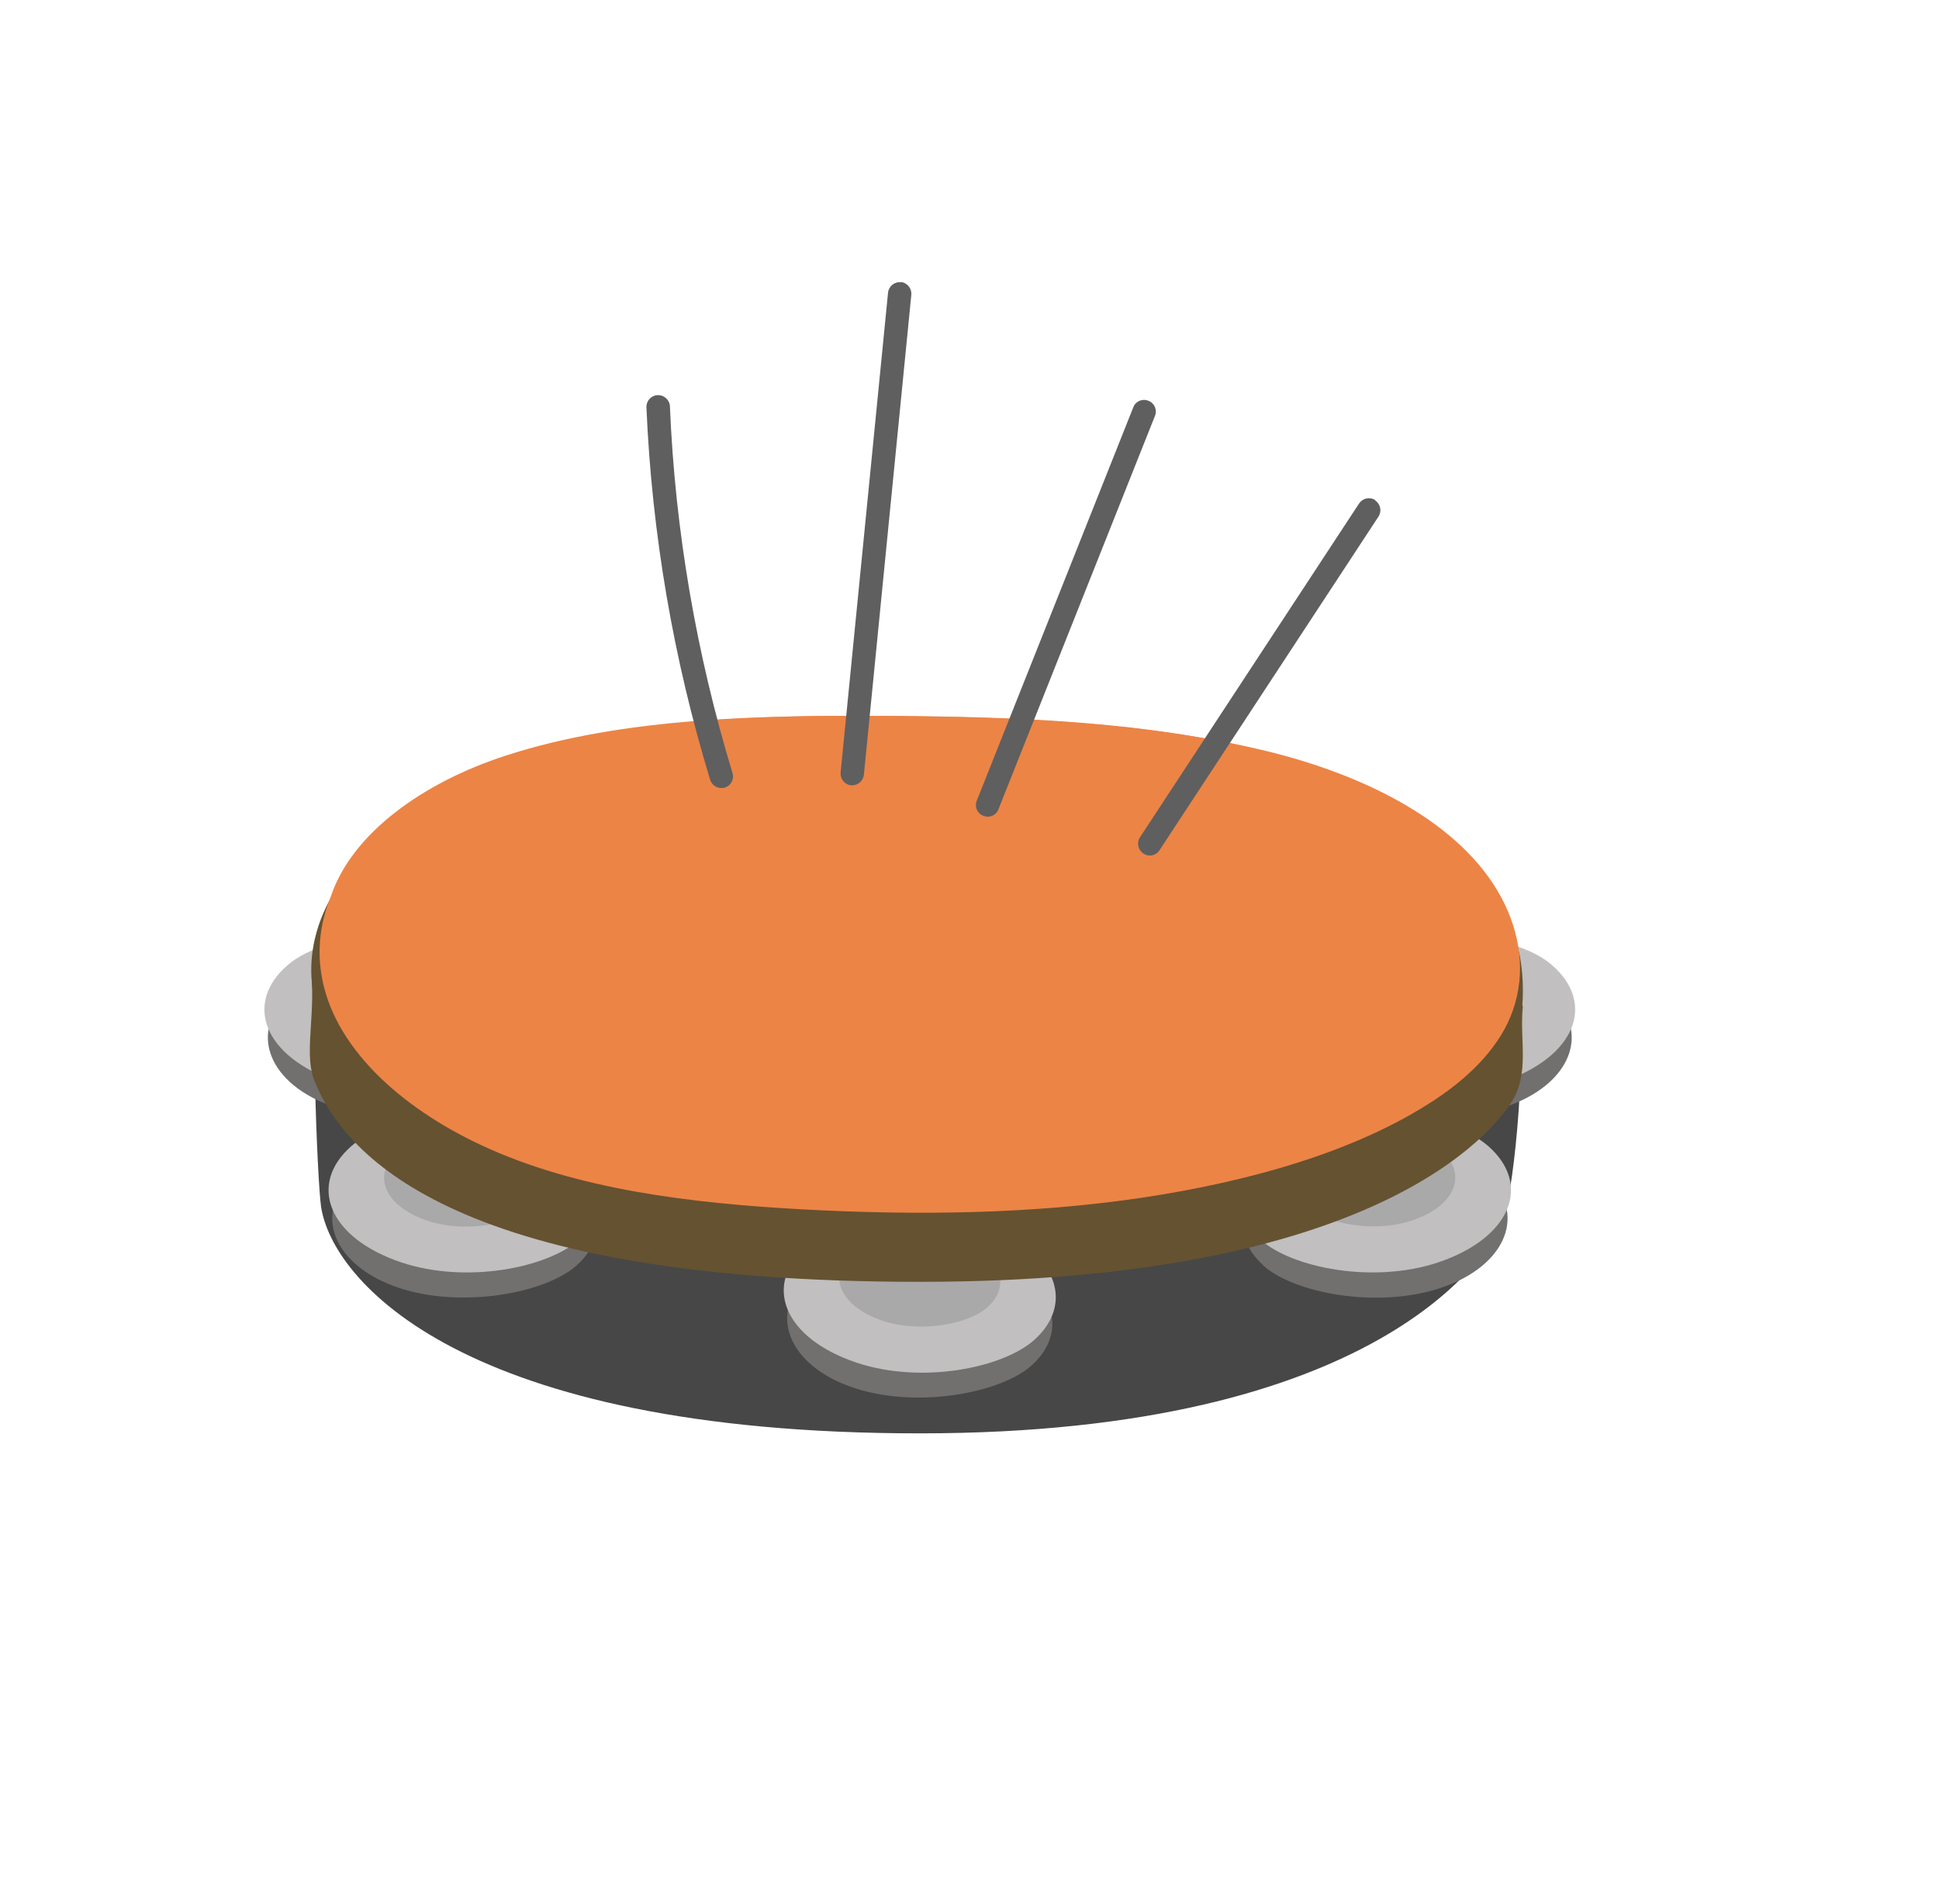 <svg width="110" height="108" viewBox="0 0 110 108" fill="none" xmlns="http://www.w3.org/2000/svg">
<path d="M86.172 56.455C85.467 51.766 19.341 50.677 18.125 54.341C17.548 55.763 17.996 66.972 18.214 68.458C18.842 72.647 26.221 81.319 52.174 81.319C78.127 81.319 84.584 71.199 85.275 69.175C86.005 67.023 86.582 59.273 86.159 56.455H86.172Z" fill="#474747"/>
<path d="M56.411 71.506C53.311 70.341 48.161 70.353 45.932 72.3C43.498 74.414 44.651 77.501 48.494 78.757C52.069 79.922 56.77 79.026 58.512 77.476C60.703 75.516 59.78 72.762 56.424 71.506H56.411Z" fill="#726F6F"/>
<path d="M56.526 69.892C53.35 68.701 48.059 68.714 45.766 70.699C43.268 72.877 44.434 75.913 48.597 77.309C52.286 78.539 56.885 77.617 58.679 76.015C60.92 74.004 59.985 71.186 56.526 69.892V69.892Z" fill="#C1BFBF"/>
<path d="M54.759 70.52C52.876 69.815 49.737 69.815 48.38 71.007C46.906 72.301 47.598 74.094 50.058 74.927C52.248 75.657 54.977 75.106 56.027 74.158C57.359 72.967 56.796 71.289 54.759 70.533V70.52Z" fill="#AAA9A9"/>
<path d="M26.95 55.571C23.85 54.405 18.7 54.418 16.471 56.365C14.037 58.478 15.191 61.566 19.034 62.821C22.608 63.987 27.309 63.09 29.051 61.54C31.242 59.58 30.319 56.826 26.963 55.571H26.95Z" fill="#726F6F"/>
<path d="M27.066 53.956C23.889 52.765 18.598 52.778 16.305 54.764C13.807 56.941 14.973 59.977 19.136 61.373C22.825 62.603 27.424 61.681 29.218 60.08C31.459 58.069 30.524 55.25 27.066 53.956V53.956Z" fill="#C1BFBF"/>
<path d="M25.298 54.584C23.415 53.88 20.276 53.88 18.919 55.071C17.445 56.365 18.137 58.158 20.597 58.991C22.787 59.721 25.516 59.17 26.566 58.222C27.899 57.031 27.335 55.353 25.298 54.597V54.584Z" fill="#AAA9A9"/>
<path d="M30.601 65.832C27.5 64.666 22.351 64.679 20.122 66.626C17.688 68.74 18.841 71.827 22.684 73.082C26.258 74.248 30.959 73.351 32.701 71.801C34.892 69.841 33.97 67.087 30.613 65.832H30.601Z" fill="#726F6F"/>
<path d="M30.704 64.205C27.527 63.013 22.237 63.026 19.944 65.012C17.446 67.189 18.611 70.225 22.775 71.622C26.464 72.852 31.063 71.929 32.856 70.328C35.098 68.317 34.163 65.499 30.704 64.205V64.205Z" fill="#C1BFBF"/>
<path d="M28.937 64.845C27.054 64.141 23.915 64.141 22.557 65.332C21.084 66.626 21.776 68.419 24.235 69.252C26.426 69.982 29.154 69.431 30.205 68.483C31.537 67.292 30.974 65.614 28.937 64.858V64.845Z" fill="#AAA9A9"/>
<path d="M75.309 61.54C77.052 63.103 81.74 63.999 85.327 62.821C89.17 61.566 90.323 58.478 87.889 56.365C85.66 54.417 80.51 54.417 77.41 55.57C74.054 56.826 73.132 59.58 75.322 61.54H75.309Z" fill="#726F6F"/>
<path d="M75.143 60.08C76.924 61.681 81.535 62.603 85.225 61.373C89.375 59.977 90.554 56.941 88.056 54.763C85.763 52.765 80.472 52.765 77.295 53.956C73.849 55.25 72.901 58.068 75.143 60.08V60.08Z" fill="#C1BFBF"/>
<path d="M77.795 58.222C78.846 59.17 81.587 59.721 83.765 58.991C86.224 58.171 86.916 56.365 85.443 55.071C84.085 53.892 80.947 53.88 79.063 54.584C77.014 55.353 76.463 57.018 77.795 58.209V58.222Z" fill="#AAA9A9"/>
<path d="M71.671 71.801C73.413 73.364 78.102 74.26 81.688 73.082C85.531 71.826 86.684 68.739 84.25 66.626C82.021 64.678 76.872 64.678 73.772 65.831C70.415 67.087 69.493 69.841 71.684 71.801H71.671Z" fill="#726F6F"/>
<path d="M71.505 70.328C73.285 71.929 77.897 72.851 81.586 71.621C85.737 70.225 86.915 67.189 84.417 65.011C82.124 63.013 76.834 63.013 73.657 64.204C70.211 65.498 69.263 68.317 71.505 70.328V70.328Z" fill="#C1BFBF"/>
<path d="M74.143 68.47C75.193 69.418 77.935 69.969 80.112 69.239C82.572 68.419 83.264 66.613 81.791 65.319C80.433 64.14 77.294 64.128 75.411 64.832C73.362 65.601 72.811 67.266 74.143 68.457V68.47Z" fill="#AAA9A9"/>
<path d="M17.702 55.865C17.779 58.145 17.292 59.964 17.843 61.335C19.649 65.793 26.22 72.723 52.174 72.723C78.127 72.723 84.66 64.166 85.698 62.603C86.812 60.938 86.197 59.042 86.389 57.12C86.633 54.687 17.586 52.752 17.689 55.852L17.702 55.865Z" fill="#655231"/>
<path d="M86.182 54.059C85.9 52.663 77.497 47.321 71.835 46.065C65.135 44.579 57.667 44.298 50.66 44.246C43.396 44.195 35.467 44.298 28.703 46.296C24.002 47.692 19.211 50.062 18.634 51.189C14.919 58.401 22.682 64.538 27.281 66.51C32.7 68.829 39.233 69.534 45.51 69.841C51.941 70.161 58.474 70.097 64.815 69.226C70.707 68.419 76.895 66.882 81.43 64.128C83.479 62.885 85.157 61.297 85.836 59.478C86.566 57.543 86.464 55.43 86.182 54.033V54.059Z" fill="#655231"/>
<path d="M85.172 50.92C82.904 46.693 77.486 43.977 71.836 42.607C65.137 40.98 57.668 40.685 50.661 40.621C43.398 40.57 35.468 40.672 28.705 42.863C24.003 44.387 19.968 47.27 18.764 50.869C18.188 52.266 17.995 53.777 18.226 55.237C18.854 59.35 22.684 62.808 27.283 64.96C32.701 67.497 39.235 68.265 45.512 68.611C51.942 68.957 58.475 68.893 64.816 67.945C70.709 67.061 76.896 65.383 81.431 62.373C83.481 61.015 85.159 59.285 85.838 57.287C86.568 55.173 86.248 52.932 85.172 50.92V50.92Z" fill="#EC8446"/>
<path d="M82.096 48.948C80.034 45.527 75.127 43.337 70.003 42.222C63.919 40.903 57.155 40.66 50.801 40.621C44.217 40.57 37.017 40.66 30.881 42.427C26.628 43.657 22.952 45.989 21.863 48.897C21.338 50.024 21.171 51.241 21.376 52.432C21.94 55.763 25.424 58.542 29.587 60.285C34.507 62.334 40.425 62.962 46.125 63.231C51.954 63.513 57.885 63.462 63.637 62.693C68.979 61.988 74.589 60.631 78.701 58.197C80.559 57.095 82.083 55.699 82.698 54.085C83.364 52.381 83.07 50.562 82.096 48.935V48.948Z" fill="#EC8446"/>
<path d="M38.005 23.058C37.992 22.687 37.672 22.405 37.313 22.418C36.941 22.431 36.66 22.738 36.672 23.11C36.98 30.27 38.197 37.38 40.285 44.233C40.374 44.515 40.631 44.708 40.925 44.708C40.989 44.708 41.053 44.708 41.117 44.682C41.463 44.579 41.668 44.208 41.553 43.849C39.503 37.098 38.299 30.104 38.005 23.058V23.058Z" fill="#5F5F5F"/>
<path d="M51.109 16.013C50.738 15.974 50.418 16.243 50.379 16.602L47.689 43.824C47.651 44.182 47.92 44.515 48.278 44.554C48.304 44.554 48.317 44.554 48.343 44.554C48.676 44.554 48.97 44.298 49.009 43.952L51.699 16.73C51.737 16.372 51.468 16.038 51.109 16V16.013Z" fill="#5F5F5F"/>
<path d="M65.149 22.738C64.803 22.597 64.419 22.764 64.291 23.11L55.413 45.425C55.273 45.771 55.439 46.155 55.785 46.283C55.862 46.309 55.952 46.334 56.028 46.334C56.297 46.334 56.541 46.181 56.643 45.912L65.521 23.596C65.662 23.251 65.495 22.866 65.149 22.738V22.738Z" fill="#5F5F5F"/>
<path d="M78.021 28.375C77.714 28.17 77.304 28.259 77.099 28.567L64.673 47.5C64.468 47.808 64.558 48.218 64.865 48.422C64.98 48.499 65.109 48.538 65.224 48.538C65.442 48.538 65.647 48.435 65.775 48.243L78.2 29.31C78.405 29.002 78.316 28.592 78.008 28.387L78.021 28.375Z" fill="#5F5F5F"/>
</svg>
